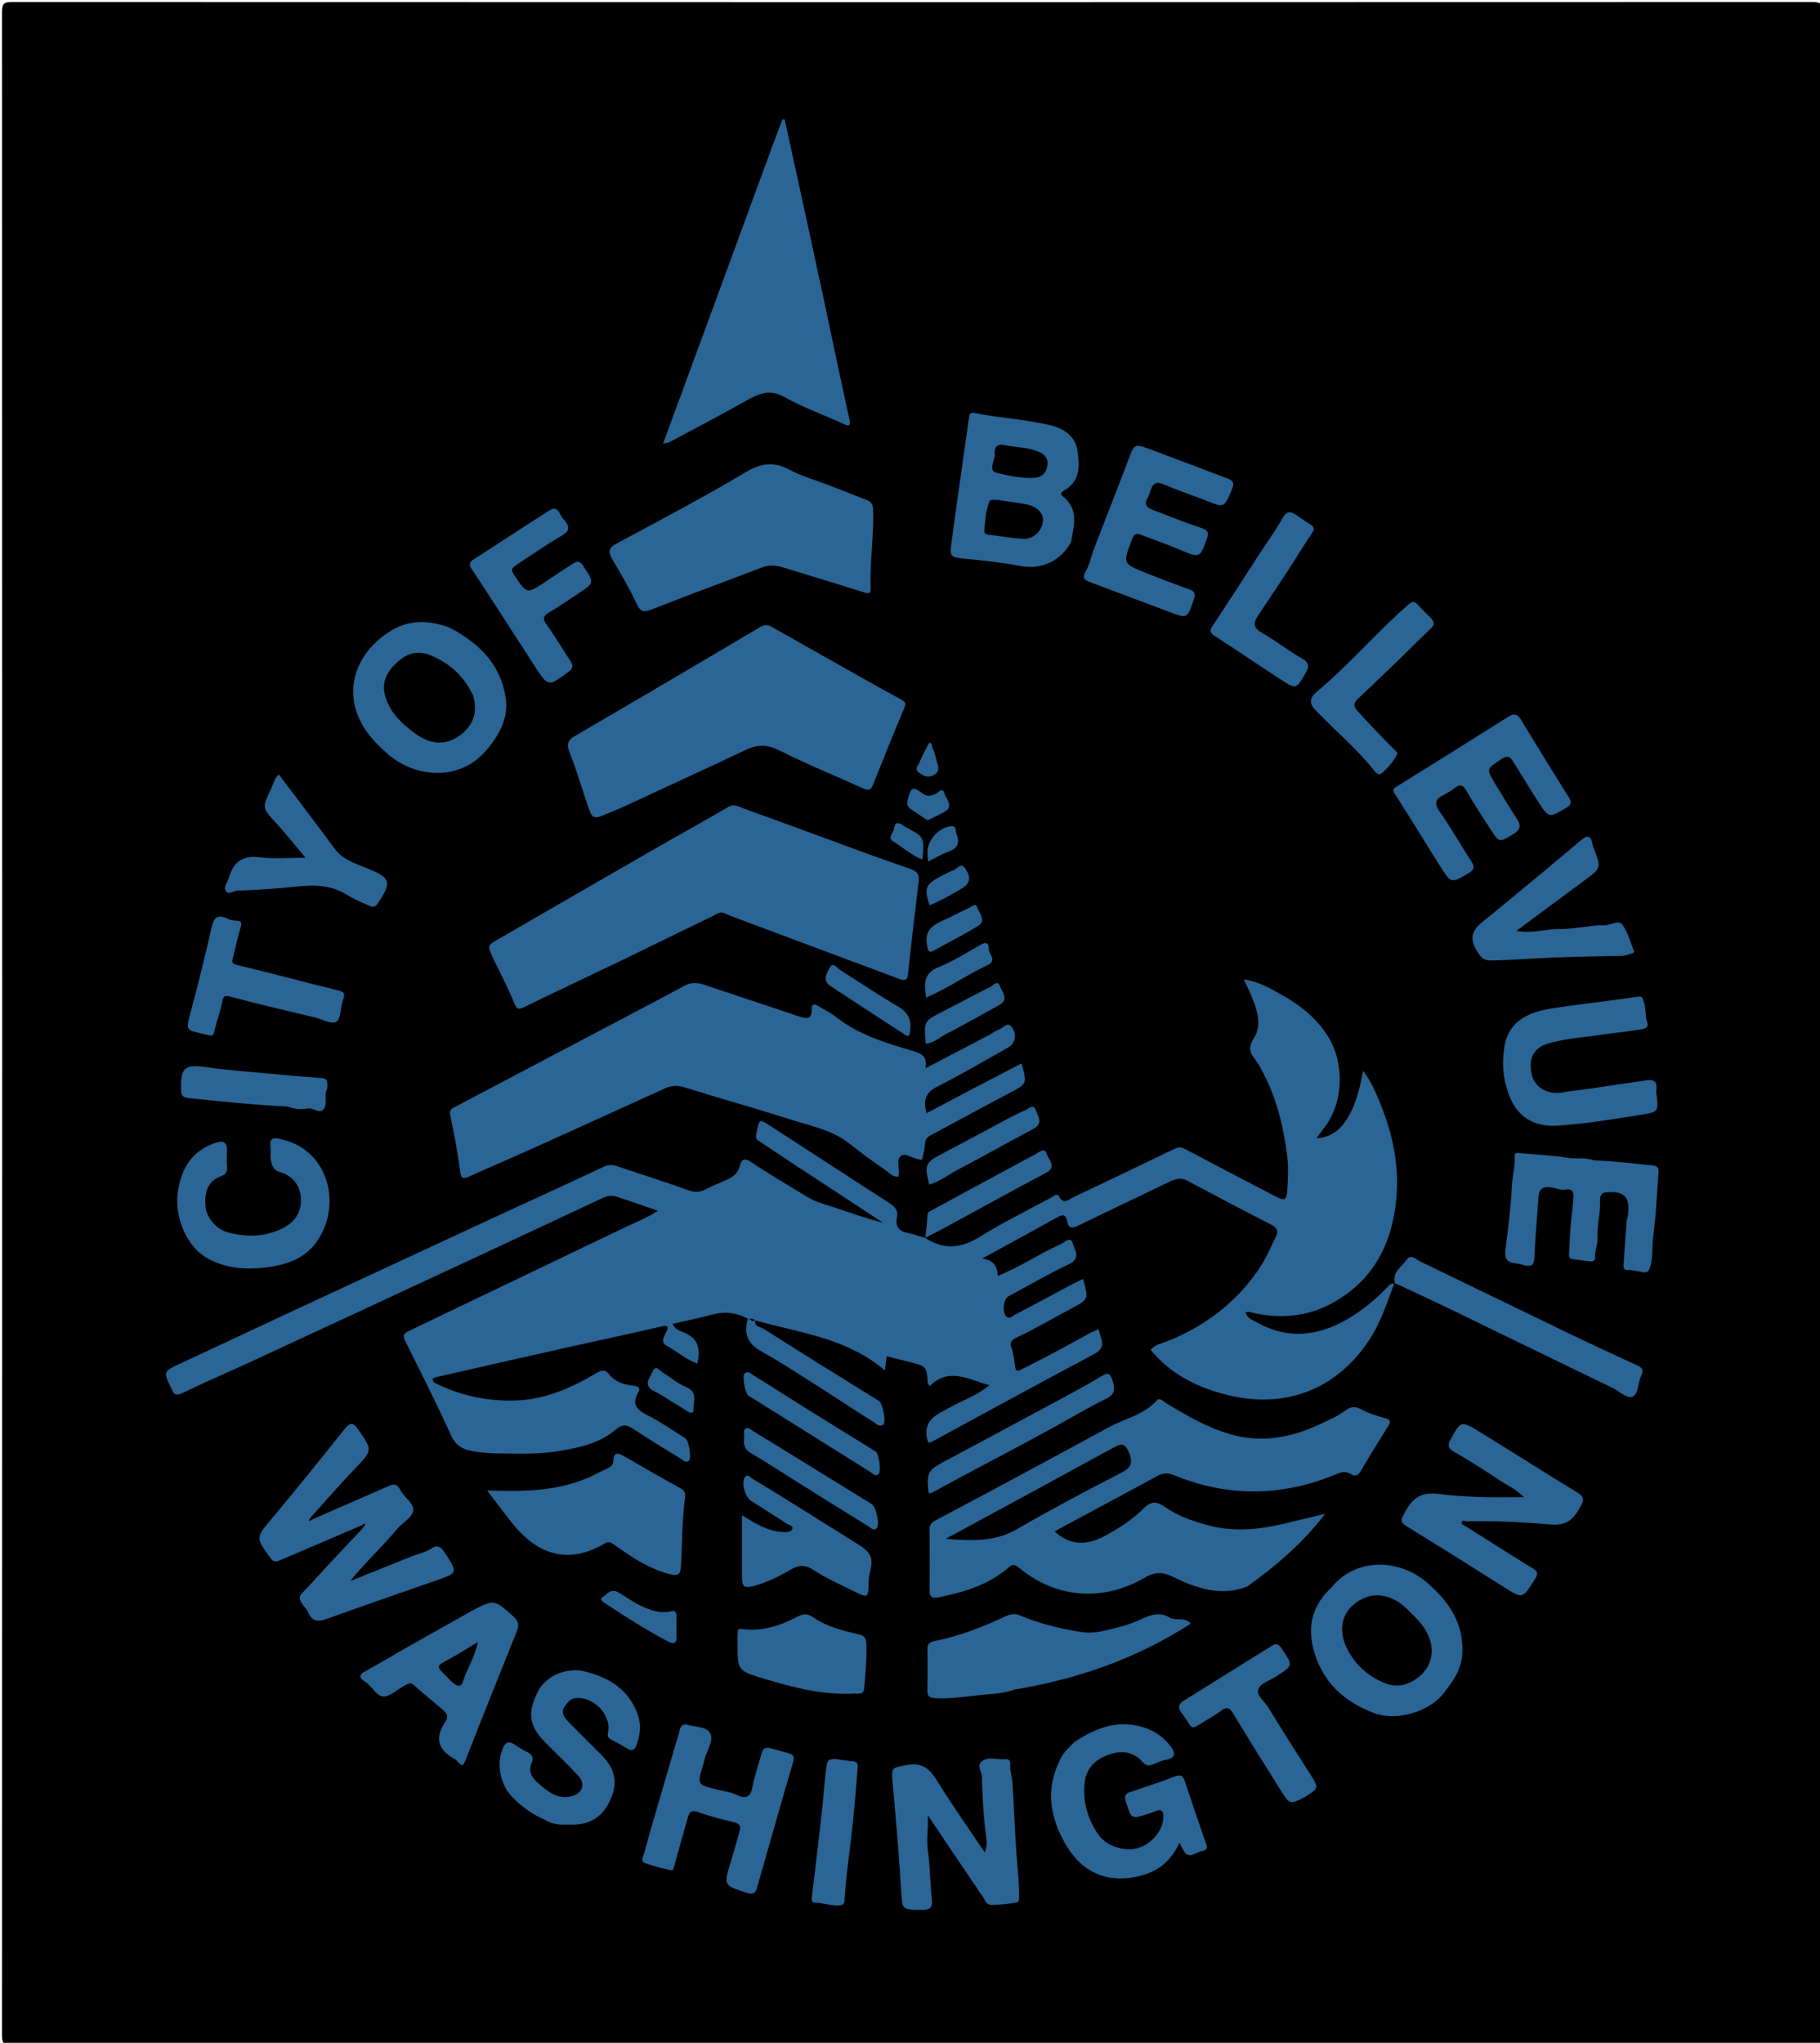 <svg version="1.1" id="Layer_1" xmlns="http://www.w3.org/2000/svg" xmlns:xlink="http://www.w3.org/1999/xlink" x="0px" y="0px"
	 width="100%" viewBox="0 0 834 936" enable-background="new 0 0 834 936" xml:space="preserve">
<path fill="#000000" opacity="1" stroke="none" 
	d="
M418,937 
	C280.167,937 142.833,936.982 5.5,937.094 
	C1.751,937.097 0.906,936.249 0.907,932.5 
	C1.008,623.5 1.008,314.5 0.907,5.5 
	C0.906,1.751 1.751,0.905 5.5,0.907 
	C280.5,1.009 555.5,1.009 830.5,0.907 
	C834.249,0.905 835.094,1.751 835.093,5.5 
	C834.992,314.5 834.992,623.5 835.093,932.5 
	C835.094,936.249 834.249,937.097 830.5,937.094 
	C693.167,936.982 555.833,937 418,937 
z"/>
<path fill="#2A6595" opacity="1" stroke="none" 
	d="
M343.318,604.584 
	C337.603,601.279 332.019,600.777 326.088,602.394 
	C320.261,603.983 314.319,605.153 308.185,606.563 
	C309.151,608.997 311.69,609.826 313.441,610.542 
	C320.214,613.31 321,618.298 319.546,624.773 
	C314.282,622.865 310.078,619.113 305.266,616.48 
	C302.761,615.11 304.138,612.627 305.111,610.731 
	C306.652,607.724 306.263,607.054 302.74,607.869 
	C287.556,611.383 272.302,614.595 257.094,618.006 
	C237.884,622.315 218.693,626.708 199.497,631.078 
	C199.068,631.175 198.674,631.43 198.327,631.583 
	C198.131,632.745 198.757,633.356 199.488,633.724 
	C210.901,639.47 223.28,642.043 235.775,641.725 
	C249.268,641.382 261.731,636.122 273.27,629.116 
	C275.517,627.752 277.349,627.477 278.938,629.499 
	C281.841,633.193 285.892,634.408 290.191,634.928 
	C292.654,635.226 293.684,635.864 292.323,638.292 
	C289.475,643.37 291.696,645.897 296.413,648.283 
	C302.554,651.389 308.243,655.392 314.107,659.041 
	C315.679,660.02 317.016,668.291 315.662,669.314 
	C314.152,670.454 312.873,668.957 311.741,668.264 
	C304.591,663.887 297.464,659.466 290.444,654.885 
	C287.464,652.941 285.485,652.176 282.062,655.086 
	C274.452,661.555 264.759,663.469 255.111,664.99 
	C246.209,666.394 237.233,666.076 228.28,665.947 
	C224.167,665.888 220.001,665.577 215.972,664.795 
	C211.96,664.017 208.799,662.253 206.792,657.85 
	C200.156,643.294 192.975,628.984 185.795,614.684 
	C184.434,611.973 184.852,611.044 187.518,609.772 
	C220.997,593.793 254.389,577.631 287.876,561.67 
	C292.264,559.578 296.799,557.848 301.537,554.774 
	C294.654,552.418 288.53,550.221 282.332,548.255 
	C280.277,547.604 278.166,547.953 276.075,548.937 
	C255.204,558.756 234.305,568.515 213.39,578.242 
	C180.984,593.315 148.57,608.373 116.136,623.388 
	C105.384,628.365 94.473,633.008 83.824,638.193 
	C80.664,639.731 79.514,638.961 78.602,636.144 
	C78.553,635.992 78.405,635.875 78.332,635.728 
	C74.798,628.594 74.949,628.336 82.352,624.892 
	C101.469,615.999 120.543,607.013 139.66,598.119 
	C168.482,584.708 197.319,571.328 226.164,557.966 
	C243.047,550.146 259.983,542.439 276.825,534.533 
	C279.007,533.509 280.802,533.703 282.867,534.396 
	C293.774,538.058 304.751,541.519 315.581,545.394 
	C318.516,546.445 320.842,546.259 323.451,544.914 
	C326.224,543.484 329.097,542.239 331.971,541.02 
	C335.218,539.643 338.085,538.109 339.026,534.191 
	C339.726,531.273 341.033,530.293 344.279,532.475 
	C352.734,538.157 361.539,543.325 370.262,548.602 
	C374.094,550.92 378.471,551.929 382.676,553.347 
	C389.916,555.79 397.122,558.333 404.608,560.229 
	C389.789,550.501 374.964,540.781 360.153,531.04 
	C356.166,528.417 352.256,525.677 348.235,523.109 
	C346.894,522.252 346.153,521.818 346.549,519.734 
	C347.94,512.41 347.718,512.432 353.888,516.45 
	C371.664,528.026 389.468,539.558 407.288,551.066 
	C409.771,552.669 411.716,554.354 411.023,557.743 
	C410.169,561.923 411.983,564.235 416.193,564.998 
	C418.602,565.435 420.926,566.338 423.614,567.019 
	C432.314,572.754 440.242,572.102 448.868,566.748 
	C459.487,560.159 470.763,554.627 481.776,548.677 
	C482.838,548.103 484.487,546.583 485.185,547.989 
	C487.322,552.289 489.686,549.584 491.921,548.524 
	C507.263,541.245 522.588,533.932 537.876,526.54 
	C539.626,525.694 540.993,525.396 542.845,526.377 
	C556.688,533.707 570.578,540.947 584.484,548.156 
	C588.781,550.383 589.649,549.949 589.922,544.911 
	C590.193,539.926 590.486,534.851 589.873,529.927 
	C588.139,515.993 584.883,502.435 577.992,490.002 
	C577.275,488.708 576.595,487.369 575.697,486.205 
	C573.071,482.802 571.479,480.474 574.72,475.438 
	C578.527,469.524 575.86,462.031 573.127,455.518 
	C572.239,453.401 571.204,451.345 570,448.753 
	C576.146,449.593 581.123,452.392 586.028,455.081 
	C594.907,459.948 602.854,465.854 608.454,474.707 
	C616.197,486.948 615.766,505.157 606.894,516.6 
	C605.69,518.152 604.578,519.776 603.32,521.509 
	C614.18,521.025 620.965,511.258 624.63,490.639 
	C629.068,496.607 631.519,502.949 633.904,509.245 
	C638.697,521.899 641.017,535.091 639.904,548.575 
	C638.193,569.319 629.557,586.463 610.868,596.87 
	C599.454,603.226 586.849,604.496 573.983,601.479 
	C573.348,601.33 572.716,601.152 572.072,601.068 
	C571.762,601.028 571.427,601.174 570.766,601.3 
	C571.421,604.116 574.074,604.822 575.939,605.881 
	C589.706,613.698 603.294,612.356 616.761,604.812 
	C623.761,600.891 629.814,595.863 635.373,590.155 
	C636.272,589.233 637.025,587.983 638.895,588.089 
	C635.57,597.047 632.595,606.268 627.119,614.428 
	C611.851,637.183 587.99,646.127 560.539,638.677 
	C547.627,635.172 535.984,629.18 527.26,618.445 
	C529.589,615.809 532.91,615.404 535.712,614.249 
	C552.642,607.274 566.599,596.603 576.895,581.459 
	C580.027,576.853 582.227,571.6 584.714,566.574 
	C585.863,564.253 585.408,562.601 582.711,561.226 
	C569.786,554.636 556.969,547.833 544.158,541.023 
	C541.337,539.523 538.876,540.04 536.177,541.346 
	C522.082,548.168 507.903,554.817 493.838,561.7 
	C491.037,563.07 489.577,562.631 489.047,559.662 
	C488.473,556.452 487.111,556.272 484.437,557.771 
	C473.265,564.033 461.998,570.124 450.002,576.697 
	C455.423,577.279 457.063,580.322 457.262,584.597 
	C467.499,580.484 476.407,574.355 486.199,570.003 
	C487.932,569.232 490.548,566.015 491.677,569.975 
	C492.483,572.804 495.477,576.525 490.002,579.143 
	C480.497,583.688 471.357,588.998 462.062,593.984 
	C459.692,595.255 459.146,601.778 461.307,603.362 
	C462.735,604.41 463.796,603.093 464.817,602.557 
	C474.009,597.735 483.143,592.802 492.305,587.923 
	C493.592,587.238 494.94,586.669 496.286,586.034 
	C498.892,595.326 498.88,595.304 490.995,599.509 
	C482.564,604.005 474.319,608.892 465.672,612.923 
	C461.558,614.84 463.635,617.327 464.081,619.434 
	C466.278,629.798 463.184,629.826 473.66,624.628 
	C482.511,620.236 491.093,615.302 499.809,610.636 
	C500.938,610.032 502.157,609.596 503.435,609.039 
	C503.859,610.571 504.154,611.832 504.557,613.057 
	C505.698,616.522 504.892,618.553 501.307,620.458 
	C476.291,633.757 451.436,647.361 426.523,660.854 
	C426.262,660.996 425.907,660.964 425.58,661.016 
	C425.411,660.758 425.173,660.53 425.094,660.256 
	C422.265,650.364 429.911,647.809 436.254,644.343 
	C441.808,641.308 447.955,639.296 453.417,634.678 
	C443.709,632.01 434.761,626.311 426.085,635.11 
	C425.518,634.387 425.187,634.161 425.169,633.913 
	C424.609,626.081 424.617,626.068 417.058,624.111 
	C413.56,623.205 410.046,622.359 406.332,621.434 
	C406.1,623.23 405.876,624.972 405.492,627.947 
	C388.231,613.101 366.879,610.823 346.146,604.978 
	C344.842,605.321 344.233,605.435 343.318,604.584 
z"/>
<path fill="#2A6595" opacity="1" stroke="none" 
	d="
M468.126,487.265 
	C470.746,496.685 470.679,496.558 462.437,500.89 
	C450.338,507.248 438.359,513.834 426.295,520.259 
	C424.649,521.135 424.007,522.192 423.899,524.097 
	C423.761,526.528 423.031,528.925 422.555,531.342 
	C422.442,531.336 422.296,531.317 422.15,531.321 
	C418.804,531.416 415.177,527.913 412.817,529.632 
	C410.449,531.357 412.592,535.869 411.715,539.057 
	C409.088,539.471 407.65,537.448 405.998,536.317 
	C400.298,532.415 394.685,528.358 389.297,524.038 
	C381.57,517.845 372.071,516.052 363.056,513.184 
	C346.636,507.962 330.041,503.291 313.58,498.192 
	C310.377,497.2 307.655,497.324 304.647,498.699 
	C283.241,508.486 261.802,518.199 240.345,527.874 
	C231.948,531.659 223.436,535.19 215.067,539.034 
	C212.044,540.423 211.306,539.955 210.845,536.543 
	C209.684,527.937 208.088,519.377 206.305,510.874 
	C205.796,508.449 207.098,507.938 208.496,507.199 
	C225.102,498.414 241.725,489.663 258.344,480.904 
	C276.719,471.221 295.142,461.628 313.424,451.772 
	C316.528,450.098 319.179,450.054 322.311,451.108 
	C337.102,456.087 351.948,460.905 366.726,465.923 
	C370.28,467.13 372.07,466.349 371.987,462.484 
	C371.924,459.567 373.361,460.029 375.04,461.028 
	C377.864,462.709 380.857,464.186 383.426,466.199 
	C393.652,474.213 405.782,477.819 417.916,481.43 
	C421.637,482.538 425.284,483.509 424.022,489.508 
	C434.25,484.17 443.713,479.244 453.161,474.29 
	C454.761,473.45 456.208,472.216 457.89,471.66 
	C459.765,471.04 461.703,467.882 463.711,470.689 
	C466.187,474.148 465.172,478.145 461.759,480.064 
	C450.994,486.116 440.352,492.423 429.322,497.952 
	C423.79,500.725 423.142,504.452 424.559,510.06 
	C439.039,502.397 453.394,494.801 468.126,487.265 
z"/>
<path fill="#2A6595" opacity="1" stroke="none" 
	d="
M571.594,726.904 
	C559.074,731.749 547.874,727.502 537.202,722.361 
	C532.066,719.886 528.793,720.405 524.035,723.156 
	C506.436,733.334 484.66,733.131 466.959,718.302 
	C464.733,716.437 463.942,716.733 461.924,718.446 
	C452.616,726.347 441.291,729.692 429.579,731.958 
	C427.198,732.418 425.924,731.554 425.962,728.768 
	C426.087,719.439 426.051,710.107 425.976,700.776 
	C425.959,698.634 426.884,697.584 428.731,696.61 
	C443.155,688.998 457.528,681.287 471.891,673.559 
	C483.93,667.081 495.939,660.547 507.952,654.02 
	C515.391,649.977 524.144,648.357 530.155,641.607 
	C531.422,640.184 533.11,642.153 534.447,642.963 
	C543.725,648.586 553.039,654.025 563.601,657.106 
	C577.877,661.27 591.341,658.81 604.401,652.766 
	C608.568,650.837 612.84,649.017 616.594,646.205 
	C618.738,644.599 620.989,644.222 623.806,645.773 
	C627.214,647.649 631.093,648.756 634.87,649.844 
	C637.284,650.54 637.332,651.455 636.164,653.332 
	C631.909,660.172 627.648,667.012 623.59,673.969 
	C622.405,675.999 620.932,676.676 619.201,675.521 
	C616.374,673.636 614.013,674.774 611.392,675.839 
	C587.046,685.729 562.633,685.938 538.249,676.021 
	C535.583,674.936 533.255,674.721 530.706,676.099 
	C514.911,684.636 499.095,693.134 483.285,701.642 
	C489.449,707.62 497.169,708.523 505.698,704.048 
	C512.424,700.518 518.868,696.326 524.179,691.006 
	C527.95,687.228 530.725,688.315 534,690.592 
	C540.059,694.806 546.912,697.099 553.916,698.963 
	C565.001,701.912 576.088,700.943 587.103,698.437 
	C593.619,696.954 600.096,695.302 607.281,693.558 
	C597.042,706.979 584.909,717.285 571.594,726.904 
z"/>
<path fill="#2A6595" opacity="1" stroke="none" 
	d="
M284.313,440.304 
	C269.415,447.448 254.797,454.31 240.292,461.404 
	C237.466,462.786 236.789,462.463 235.583,459.449 
	C232.833,452.579 229.306,446.02 226.109,439.328 
	C223.191,433.219 223.225,433.261 228.828,430.031 
	C252.481,416.397 276.1,402.703 299.767,389.091 
	C311.032,382.612 322.432,376.367 333.64,369.792 
	C336.402,368.172 338.511,369.633 340.656,370.405 
	C360.429,377.53 380.138,384.835 399.881,392.046 
	C405.587,394.131 411.341,396.085 417.076,398.091 
	C419.629,398.984 421.398,400.3 421.015,403.477 
	C419.283,417.847 417.596,432.224 416.022,446.612 
	C415.697,449.581 414.021,449.26 412.206,448.584 
	C388.508,439.763 364.826,430.899 341.144,422.036 
	C338.068,420.884 334.956,419.799 331.969,418.445 
	C329.86,417.488 328.471,418.827 326.913,419.579 
	C312.806,426.393 298.723,433.255 284.313,440.304 
z"/>
<path fill="#2A6595" opacity="1" stroke="none" 
	d="
M412.025,320.007 
	C413.86,321.057 415.599,321.494 414.465,324.18 
	C409.485,335.982 404.735,347.882 399.97,359.774 
	C398.904,362.435 397.414,362.093 395.26,361.116 
	C382.529,355.344 369.547,350.081 357.069,343.813 
	C351.566,341.048 347.087,341.071 341.792,343.575 
	C322.893,352.512 303.889,361.23 284.916,370.011 
	C282.981,370.907 280.981,371.666 279.015,372.496 
	C271.524,375.657 271.526,375.658 268.813,367.586 
	C266.196,359.799 263.857,351.902 260.839,344.274 
	C259.357,340.529 260.791,338.795 263.559,337.172 
	C275.044,330.436 286.554,323.743 298.031,316.993 
	C314.753,307.159 331.462,297.304 348.152,287.416 
	C350.001,286.32 351.606,286.069 353.598,287.202 
	C368.184,295.5 382.819,303.713 397.442,311.945 
	C402.176,314.61 406.922,317.252 412.025,320.007 
z"/>
<path fill="#2A6595" opacity="1" stroke="none" 
	d="
M353.934,66.934 
	C355.515,62.602 357.034,58.66 358.552,54.718 
	C358.892,54.73 359.233,54.742 359.573,54.754 
	C361.709,64.497 363.859,74.237 365.978,83.985 
	C369.809,101.611 373.655,119.234 377.433,136.871 
	C381.347,155.15 385.108,173.461 389.13,191.716 
	C389.879,195.116 389.473,195.589 386.298,194.13 
	C377.335,190.011 367.957,186.669 359.373,181.89 
	C352.485,178.056 347.438,180.505 341.682,183.743 
	C330.203,190.199 318.523,196.298 306.912,202.517 
	C306.381,202.801 305.705,202.813 303.858,203.235 
	C320.728,157.391 337.299,112.358 353.934,66.934 
z"/>
<path fill="#2A6595" opacity="1" stroke="none" 
	d="
M378.982,221.996 
	C385.322,224.444 391.283,226.791 397.249,229.124 
	C399.097,229.846 399.967,230.921 400.068,233.149 
	C400.618,245.297 398.451,257.349 398.961,269.487 
	C399.089,272.531 397.493,271.902 395.413,271.245 
	C383.358,267.438 371.232,263.853 359.168,260.073 
	C355.742,258.999 352.501,258.728 349.06,260.043 
	C332.335,266.432 315.531,272.617 298.86,279.144 
	C295.359,280.514 293.617,280.711 291.776,276.733 
	C288.533,269.726 284.593,263.023 280.659,256.362 
	C278.651,252.963 278.767,251.069 282.585,249.017 
	C302.451,238.336 322.446,227.844 341.809,216.3 
	C349.097,211.955 354.904,211.496 362.121,215.396 
	C367.279,218.184 373.087,219.769 378.982,221.996 
z"/>
<path fill="#2A6595" opacity="1" stroke="none" 
	d="
M142.85,696.3 
	C154.687,691.063 166.333,686.116 177.89,680.968 
	C180.528,679.793 182.03,679.872 183.418,682.685 
	C185.133,686.162 190.037,688.851 189.318,692.382 
	C188.673,695.545 184.236,697.817 181.808,700.759 
	C175.078,708.915 167.175,715.975 160.494,724.422 
	C169.879,720.648 179.258,716.858 188.652,713.107 
	C191.55,711.95 194.771,711.337 197.338,709.687 
	C200.619,707.578 202.108,708.862 203.849,711.517 
	C209.888,720.729 209.923,720.655 199.303,724.346 
	C182.698,730.119 166.085,735.874 149.542,741.823 
	C145.64,743.226 142.993,742.891 141.207,738.818 
	C140.493,737.191 139.067,735.892 138.137,734.341 
	C137.279,732.91 136.798,731.601 138.409,729.988 
	C142.269,726.126 145.823,721.961 149.549,717.963 
	C155.09,712.018 160.674,706.112 166.458,699.94 
	C166.531,699.299 166.429,698.896 166.15,698.7 
	C153.525,704.175 141.106,709.395 128.735,714.726 
	C126.559,715.664 125.42,716.092 123.617,713.517 
	C117.156,704.29 117.188,704.623 124.437,695.966 
	C135.853,682.33 146.984,668.453 158.091,654.562 
	C160.499,651.55 161.903,651.827 163.996,654.813 
	C170.864,664.611 170.803,664.431 162.454,673.129 
	C155.696,680.17 149.311,687.57 142.543,695.06 
	C142.469,695.701 142.571,696.104 142.85,696.3 
z"/>
<path fill="#2A6595" opacity="1" stroke="none" 
	d="
M269.798,676.951 
	C272.689,675.627 275.157,674.28 277.709,673.118 
	C279.569,672.271 281.094,671.59 281.11,668.983 
	C281.128,666.052 282.712,665.328 285.433,666.911 
	C294.099,671.954 302.796,676.949 311.594,681.756 
	C313.578,682.84 314.234,684.156 313.952,686.118 
	C312.472,696.438 312.661,706.86 312.079,717.232 
	C311.855,721.234 311.042,722.322 306.731,721.205 
	C297.066,718.702 289.139,713.229 281.231,707.633 
	C279.724,706.566 279.023,706.088 277.08,707.231 
	C260.5,716.987 246.562,712.376 235.305,698.598 
	C231.41,693.831 227.772,688.855 223.197,682.909 
	C239.719,683.471 255.031,683.378 269.798,676.951 
z"/>
<path fill="#2A6595" opacity="1" stroke="none" 
	d="
M465.178,774.087 
	C459.586,776.028 454.061,776.166 448.743,776.699 
	C442.03,777.372 435.289,778.542 428.446,778.069 
	C425.918,777.894 424.907,777.228 424.965,774.597 
	C425.103,768.273 425.033,761.945 425.001,755.618 
	C424.991,753.474 425.76,752.416 428.068,751.959 
	C439.404,749.718 450.13,745.582 460.536,740.671 
	C462.978,739.519 465.124,739.226 467.45,740.21 
	C476.574,744.069 486.134,746.331 495.87,747.825 
	C501.701,748.719 507.323,746.85 512.89,745.483 
	C516.691,744.549 520.424,743.109 523.973,741.44 
	C528.052,739.522 532.071,738.811 536.019,741.146 
	C538.951,742.881 542.747,740.654 545.717,743.905 
	C521.067,759.821 494.223,769.236 465.178,774.087 
z"/>
<path fill="#2A6595" opacity="1" stroke="none" 
	d="
M490.8,248.37 
	C486.36,256.525 477.816,261.355 467.261,259.287 
	C459.208,257.709 450.991,256.875 442.812,256.059 
	C435.497,255.33 435.119,255.433 436.048,248.417 
	C438.55,229.526 441.345,210.674 443.964,191.798 
	C444.19,190.168 444.229,188.741 446.476,189.209 
	C458.205,191.653 470.269,192.071 481.913,195.012 
	C487.953,196.538 492.811,200.193 493.719,206.315 
	C494.718,213.042 495.217,220.461 487.672,224.692 
	C486.054,225.6 485.682,226.372 487.17,227.557 
	C494.364,233.287 492.2,240.717 490.8,248.37 
z"/>
<path fill="#2A6595" opacity="1" stroke="none" 
	d="
M492.296,798.216 
	C502.714,791.282 513.364,787.444 525.572,792.001 
	C530.056,793.675 533.678,796.545 536.514,800.23 
	C538.403,802.683 539.202,805.419 534.54,806.26 
	C532.307,806.664 530.175,807.677 528.027,808.496 
	C526.145,809.213 525.02,809.008 523.459,807.226 
	C519.477,802.678 514.235,801.905 508.554,803.792 
	C502.468,805.813 498.015,809.706 497.128,816.132 
	C495.914,824.922 498.217,833.143 503.237,840.493 
	C506.847,845.78 515.201,848.599 521.399,846.789 
	C527.52,845.002 532.526,839.142 533.026,833.494 
	C533.325,830.115 532.67,828.364 528.9,830.083 
	C528.008,830.49 527.047,830.751 526.111,831.059 
	C518.407,833.589 518.5,833.557 515.974,825.742 
	C515.181,823.288 515.334,821.912 518.032,821.031 
	C524.895,818.791 531.75,816.503 538.488,813.922 
	C541.312,812.84 542.2,813.899 542.989,816.28 
	C545.984,825.318 549.041,834.336 552.169,843.328 
	C552.907,845.449 554.242,847.519 550.645,848.148 
	C547.809,848.643 544.778,852.419 542.24,847.666 
	C541.712,846.677 541.18,845.689 540.453,844.334 
	C536.346,853.493 529.414,858.33 519.979,860.057 
	C506.553,862.514 496.132,857.591 489.179,846.463 
	C481.077,833.497 478.665,819.627 486.288,805.258 
	C487.74,802.523 490.023,800.644 492.296,798.216 
z"/>
<path fill="#2A6595" opacity="1" stroke="none" 
	d="
M671.252,699.079 
	C681.699,705.609 691.775,712.131 702.003,718.407 
	C704.445,719.906 705.227,720.565 703.382,723.506 
	C697.623,732.691 697.897,732.723 688.836,726.978 
	C674.115,717.643 659.335,708.402 644.493,699.261 
	C642.154,697.82 641.69,696.928 643.065,694.249 
	C646.549,687.461 649.896,683.338 659.359,684.52 
	C670.244,685.881 681.507,686.135 692.633,686.003 
	C694.237,685.984 695.841,686 698.367,686 
	C694.543,682.151 690.429,680.415 686.818,678.015 
	C680.11,673.556 673.308,669.212 666.329,665.197 
	C663.426,663.527 663.27,662.149 664.774,659.431 
	C669.429,651.017 669.434,650.808 677.929,656.013 
	C692.931,665.202 707.742,674.703 722.773,683.842 
	C726.099,685.865 725.964,687.434 724.168,690.471 
	C720.985,695.854 718.402,699.188 710.383,698.49 
	C697.737,697.391 684.883,696.783 672.094,697.061 
	C671.354,697.078 669.632,695.975 669.802,698.12 
	C669.827,698.435 670.541,698.695 671.252,699.079 
z"/>
<path fill="#2A6595" opacity="1" stroke="none" 
	d="
M447.758,865.231 
	C440.034,853.837 432.555,842.715 425.076,831.594 
	C425.545,837.159 424.43,842.532 425.169,847.777 
	C426.229,855.31 426.216,862.908 427.042,870.442 
	C427.473,874.372 425.789,875.134 422.215,875.081 
	C413.075,874.948 413.48,875.087 412.909,865.658 
	C411.914,849.202 410.472,832.771 408.991,816.349 
	C408.383,809.604 408.846,810.025 415.433,808.743 
	C423.507,807.172 426.598,811.372 430.154,817.098 
	C436.724,827.678 443.925,837.867 451.236,848.773 
	C452.485,846.098 452.173,843.758 451.895,841.647 
	C450.795,833.291 450.259,824.905 450.001,816.492 
	C449.986,815.993 449.95,815.489 450.001,814.995 
	C450.286,812.279 447.257,809.131 449.895,807.014 
	C452.885,804.615 456.951,806.377 460.527,806.044 
	C462.143,805.893 463.133,806.649 462.948,808.359 
	C462.638,811.23 463.796,813.904 463.962,816.689 
	C464.698,829.067 465.071,841.472 466.135,853.82 
	C466.561,858.77 467.05,863.69 466.976,868.656 
	C466.959,869.763 467.335,871.466 465.972,871.683 
	C462.082,872.302 458.128,872.849 454.204,872.815 
	C451.548,872.792 451.159,869.608 449.592,867.991 
	C448.921,867.298 448.524,866.341 447.758,865.231 
z"/>
<path fill="#2A6595" opacity="1" stroke="none" 
	d="
M206.159,287.627 
	C219.617,294.785 229.471,304.494 231.744,319.818 
	C233.086,328.861 228.981,336.342 223.347,343.22 
	C210.907,358.402 190.395,356.364 177.925,345.668 
	C171.218,339.915 165.636,333.655 163.099,325.264 
	C158.432,309.827 167.367,295.815 179.698,288.674 
	C188.251,283.721 196.951,284.192 206.159,287.627 
z"/>
<path fill="#2A6595" opacity="1" stroke="none" 
	d="
M610.246,727.254 
	C621.6,713.333 641.478,714.38 653.827,725.065 
	C663.988,733.857 670.803,743.604 670.081,757.669 
	C669.698,765.152 665.644,770.616 661.362,776.018 
	C654.716,784.399 639.972,788.731 629.812,784.967 
	C615.73,779.75 605.639,770.355 601.813,755.395 
	C599.054,744.606 601.673,735.161 610.246,727.254 
z"/>
<path fill="#2A6595" opacity="1" stroke="none" 
	d="
M662.06,363.991 
	C657.66,365.999 656.983,368.099 659.882,372.15 
	C665.039,379.355 669.323,387.179 674.187,394.603 
	C675.841,397.127 675.644,398.481 673.016,400.037 
	C665.044,404.756 665.002,404.893 660.043,397.057 
	C653.096,386.081 646.378,374.96 639.363,364.029 
	C638.153,362.143 638.085,361.606 640.06,360.383 
	C657.12,349.829 674.107,339.156 691.078,328.46 
	C693.446,326.967 695.227,326.931 696.8,329.503 
	C704.093,341.426 711.35,353.372 718.817,365.185 
	C720.401,367.691 720.075,368.757 717.597,370.207 
	C709.808,374.762 709.784,374.911 704.775,367.203 
	C700.923,361.276 697.357,355.163 693.558,349.2 
	C692.266,347.17 691.287,345.606 688.048,347.788 
	C681.191,352.406 680.902,352.067 684.954,358.812 
	C688.255,364.306 691.592,369.782 695.077,375.16 
	C697.024,378.165 696.956,380.04 693.535,382.11 
	C687.004,386.064 687.11,386.313 682.981,379.897 
	C679.244,374.091 675.357,368.36 671.995,362.34 
	C670.316,359.333 668.874,359.305 666.505,361.127 
	C665.201,362.131 663.776,362.977 662.06,363.991 
z"/>
<path fill="#2A6595" opacity="1" stroke="none" 
	d="
M501.061,252.115 
	C506.372,238.254 511.742,224.825 516.829,211.29 
	C519.859,203.227 519.676,203.107 527.404,205.995 
	C539.096,210.366 550.764,214.8 562.436,219.224 
	C564.863,220.144 565.884,221.058 564.522,224.235 
	C560.91,232.665 561.218,232.728 552.773,229.407 
	C546.201,226.823 539.472,224.617 532.991,221.828 
	C529.747,220.432 528.373,221.565 527.34,224.315 
	C526.878,225.545 526.635,226.903 525.958,227.996 
	C524.068,231.046 525.497,232.587 528.265,233.635 
	C535.639,236.426 542.937,239.454 550.43,241.877 
	C553.76,242.954 553.957,244.366 552.93,247.167 
	C549.796,255.71 549.799,255.686 540.965,252.021 
	C535.052,249.568 529.047,247.327 523.039,245.113 
	C521.171,244.424 519.862,244.168 518.76,247.06 
	C514.511,258.218 514.268,258.192 525.1,262.523 
	C531.657,265.145 538.265,267.649 544.917,270.016 
	C547.505,270.937 547.908,272.143 547.035,274.692 
	C544.009,283.53 544.12,283.521 535.488,280.252 
	C523.663,275.772 511.81,271.368 499.973,266.921 
	C497.494,265.99 495.529,265.143 497.55,261.71 
	C499.187,258.927 499.885,255.592 501.061,252.115 
z"/>
<path fill="#2A6595" opacity="1" stroke="none" 
	d="
M250.169,834.045 
	C243.832,831.269 238.627,827.624 234.196,822.761 
	C229.124,817.194 227.447,807.938 230.422,801.058 
	C231.605,798.325 233.072,797.562 235.66,799.264 
	C237.584,800.529 239.51,801.86 241.602,802.782 
	C243.967,803.824 244.537,805.527 243.663,807.586 
	C241.999,811.508 243.583,814.395 246.368,816.818 
	C250.814,820.685 255.413,824.78 261.952,823.002 
	C267.22,821.57 268.399,817.211 264.699,813.281 
	C259.793,808.071 254.588,803.145 249.558,798.05 
	C242.219,790.614 241.633,784.218 246.787,774.498 
	C249.912,768.604 258.996,763.56 267.997,765.842 
	C279.354,768.721 288.364,774.292 292.336,785.882 
	C293.87,790.359 293.311,795.009 291.74,799.479 
	C290.921,801.807 289.624,802.622 287.262,801.099 
	C284.917,799.588 282.427,798.293 279.955,796.99 
	C278.355,796.147 278.338,795.251 278.674,793.43 
	C280.097,785.716 272.001,777.391 264.076,778.005 
	C261.166,778.23 259.676,780.452 258.447,782.433 
	C257.045,784.692 258.587,786.965 260.217,788.646 
	C265.316,793.905 270.547,799.036 275.72,804.222 
	C281.681,810.197 283.037,816.387 280.236,823.39 
	C277.028,831.409 271.461,835.966 262.622,835.989 
	C258.512,835.999 254.307,836.51 250.169,834.045 
z"/>
<path fill="#2A6595" opacity="1" stroke="none" 
	d="
M314.077,790.055 
	C318.254,791.449 323.728,790.794 325.493,794.287 
	C327.106,797.479 324.061,801.734 323.036,805.512 
	C322.779,806.459 322.591,807.427 322.3,808.363 
	C319.372,817.771 319.371,817.756 328.77,819.994 
	C331.64,820.678 334.687,821.036 337.3,822.283 
	C341.784,824.425 343.923,823.679 344.869,818.512 
	C345.809,813.379 347.683,808.423 348.989,803.349 
	C349.562,801.126 350.741,800.429 352.855,800.999 
	C355.857,801.809 358.896,802.504 361.848,803.468 
	C363.606,804.042 364.101,805.074 363.457,807.266 
	C357.813,826.451 352.411,845.707 346.893,864.93 
	C346.231,867.236 345.315,868.272 342.263,867.279 
	C331.538,863.792 331.511,864.009 334.876,853.155 
	C336.33,848.464 337.564,843.705 338.936,838.988 
	C339.618,836.646 338.856,835.561 336.405,834.965 
	C330.841,833.613 325.254,832.219 319.877,830.286 
	C316.434,829.048 315.753,830.693 315.042,833.262 
	C313.078,840.371 311.001,847.448 309.056,854.562 
	C308.744,855.701 308.804,857.247 307.211,856.881 
	C303.23,855.964 299.209,855.033 295.417,853.558 
	C293.397,852.772 294.832,850.424 295.182,849.135 
	C298.055,838.538 301.19,828.012 304.26,817.468 
	C306.505,809.757 308.693,802.027 311.093,794.364 
	C311.574,792.827 311.291,790.564 314.077,790.055 
z"/>
<path fill="#2A6595" opacity="1" stroke="none" 
	d="
M730.445,531.691 
	C739.64,531.973 748.317,533.127 757.025,533.932 
	C759.531,534.163 760.167,535.165 759.996,537.341 
	C759.234,547.046 758.884,556.806 757.564,566.433 
	C756.915,571.165 757.683,575.993 756.108,580.679 
	C755.472,582.573 754.717,583.235 753.079,582.928 
	C750.648,582.474 748.267,581.882 745.754,581.894 
	C743.766,581.904 743.962,580.188 744.04,578.932 
	C744.451,572.344 744.943,565.76 745.442,559.178 
	C745.491,558.534 745.86,557.918 745.947,557.272 
	C747.15,548.373 744.501,545.512 735.602,546.346 
	C733.25,546.567 733.117,549.119 733.184,550.518 
	C733.446,556.034 731.756,561.389 732.069,566.842 
	C732.254,570.073 730.743,572.986 730.922,576.166 
	C731.013,577.764 729.782,578.078 728.539,577.948 
	C725.926,577.674 723.327,577.265 720.718,576.937 
	C718.754,576.69 718.966,575.155 719.038,573.899 
	C719.388,567.798 719.547,561.663 720.386,555.625 
	C720.706,553.321 720.786,551.038 721.013,548.748 
	C721.283,546.027 720.328,544.527 717.423,545.025 
	C714.846,545.467 712.578,544.141 710.1,543.956 
	C706.754,543.707 705.213,545.043 704.996,548.363 
	C704.383,557.75 703.481,567.123 703.091,576.518 
	C702.944,580.039 701.346,580.337 698.696,579.82 
	C697.734,579.632 696.817,579.152 695.853,579.044 
	C690.005,578.386 689.272,577.052 690.049,571.035 
	C691.25,561.736 692.368,552.4 692.852,543.045 
	C693.074,538.737 694.329,534.563 694.062,530.231 
	C694.005,529.3 694.038,528.161 695.591,528.303 
	C703.298,529.008 711.069,529.309 718.691,530.538 
	C722.489,531.151 726.348,530.144 730.445,531.691 
z"/>
<path fill="#2A6595" opacity="1" stroke="none" 
	d="
M729.591,498.684 
	C738.129,497.339 746.258,496.18 754.386,495.015 
	C757.615,494.552 759.59,495.437 759.015,499.201 
	C758.916,499.85 758.958,500.539 759.041,501.195 
	C760.044,509.164 760.102,509.502 752.307,510.723 
	C739.486,512.732 726.631,514.935 713.708,515.744 
	C704.938,516.294 696.875,513.318 692.573,504.202 
	C688.822,496.254 688.053,487.888 689.387,479.533 
	C691.248,467.876 700.389,463.807 710.578,462.149 
	C723.711,460.012 736.988,458.76 750.137,456.707 
	C752.7,456.307 752.487,457.066 753.177,458.795 
	C754.439,461.957 753.76,465.304 754.82,468.5 
	C755.783,471.403 752.505,471.5 750.966,471.781 
	C745.475,472.784 739.877,473.185 734.352,474.029 
	C726.089,475.291 717.668,475.753 709.609,478.064 
	C702.477,480.109 700.075,485.376 702.128,493.133 
	C703.554,498.517 709.913,501.752 715.967,500.569 
	C720.317,499.719 724.774,499.415 729.591,498.684 
z"/>
<path fill="#2A6595" opacity="1" stroke="none" 
	d="
M216.781,737.749 
	C226.547,732.737 226.46,732.835 235.149,740.531 
	C237.523,742.633 237.972,744.607 236.877,747.339 
	C228.939,767.143 220.933,786.92 213.206,806.806 
	C212.111,809.623 211.432,808.903 210.009,807.506 
	C209.534,807.039 209.144,806.419 208.582,806.118 
	C200.869,801.989 198.924,796.387 204.087,788.906 
	C205.657,786.63 204.745,784.925 202.866,783.355 
	C198.44,779.656 194.005,775.965 189.691,772.139 
	C188.414,771.006 187.427,771.089 186.199,771.937 
	C185.935,772.12 185.578,772.161 185.292,772.319 
	C182.03,774.116 178.659,777.515 175.548,777.291 
	C172.288,777.056 170.321,772.195 166.914,770.25 
	C164.827,769.058 164.309,767.459 167.134,765.907 
	C173.904,762.189 180.508,758.173 187.233,754.371 
	C196.965,748.869 206.745,743.451 216.781,737.749 
z"/>
<path fill="#2A6595" opacity="1" stroke="none" 
	d="
M128.897,522.013 
	C151.44,527.011 156.991,553.586 144.404,569.933 
	C138.817,577.189 130.297,579.694 121.786,580.732 
	C113.123,581.788 104.436,581.319 96.163,577.153 
	C85.081,571.573 79.767,557.068 81.574,545.669 
	C83.262,535.025 88.082,527.292 98.646,523.665 
	C102.278,522.418 104.087,523.139 104.004,527.2 
	C103.953,529.697 103.826,532.211 104.046,534.69 
	C104.242,536.894 103.337,538.177 101.43,538.854 
	C95.129,541.093 93.807,546.273 94.099,551.987 
	C94.399,557.877 99.052,563.356 104.897,564.817 
	C113.426,566.948 121.865,566.758 129.892,562.581 
	C135.433,559.696 138.297,555.002 137.891,548.909 
	C137.497,542.99 134.142,538.717 128.298,537.038 
	C125.095,536.117 124.505,533.698 124.085,531.136 
	C123.792,529.351 124.227,527.449 123.957,525.656 
	C123.354,521.664 125.047,520.823 128.897,522.013 
z"/>
<path fill="#2A6595" opacity="1" stroke="none" 
	d="
M258.68,238.325 
	C261.169,241.49 261.003,243.331 257.424,245.408 
	C250.329,249.525 243.613,254.295 236.735,258.787 
	C234.831,260.031 233.813,260.845 235.645,263.545 
	C241.511,272.187 241.305,272.328 250.186,266.417 
	C254.29,263.684 258.357,260.893 262.511,258.237 
	C264.287,257.102 265.571,256.761 267.224,259.271 
	C272.382,267.106 272.591,266.971 264.833,272.049 
	C260.571,274.839 256.415,277.813 252.004,280.344 
	C249.019,282.057 248.347,283.35 250.612,286.426 
	C254.5,291.703 257.757,297.442 261.407,302.901 
	C262.774,304.948 262.58,306.292 260.584,307.774 
	C251.262,314.692 251.212,314.745 245.124,305.366 
	C235.555,290.626 226.129,275.792 216.426,261.142 
	C214.822,258.72 214.849,257.687 217.269,256.144 
	C228.765,248.813 240.126,241.271 251.629,233.95 
	C256.241,231.014 256.265,236.518 258.68,238.325 
z"/>
<path fill="#2A6595" opacity="1" stroke="none" 
	d="
M683.274,419.236 
	C691.032,412.815 698.549,406.667 706.022,400.465 
	C712.362,395.205 718.631,389.861 724.973,384.603 
	C727.234,382.729 728.956,382.919 729.602,386.155 
	C729.762,386.959 729.97,387.766 730.266,388.53 
	C733.838,397.741 733.818,397.704 725.746,403.643 
	C715.72,411.02 705.742,418.461 694.872,426.52 
	C702.044,427.846 708.107,425.701 714.217,425.705 
	C720.105,425.708 725.991,424.595 731.883,424.016 
	C733.038,423.903 734.214,424.033 735.377,423.981 
	C738.128,423.857 741.708,421.384 743.399,423.602 
	C745.902,426.886 746.906,431.309 748.572,435.238 
	C749.023,436.301 748.543,436.731 747.581,436.954 
	C746.15,437.286 744.73,437.925 743.297,437.947 
	C732.523,438.113 721.76,438.374 710.989,438.783 
	C701.723,439.135 692.472,439.921 683.193,440.072 
	C679.836,440.127 678.623,438.593 676.896,435.909 
	C671.352,427.294 677.735,423.724 683.274,419.236 
z"/>
<path fill="#2A6595" opacity="1" stroke="none" 
	d="
M639.298,588.198 
	C637.634,582.891 642.455,580.489 644.688,577.084 
	C646.471,574.365 648.862,577.054 650.766,577.973 
	C673.464,588.922 696.108,599.985 718.813,610.919 
	C729.186,615.915 739.659,620.704 750.098,625.563 
	C752.063,626.477 753.421,627.265 752.167,629.986 
	C750.669,633.237 750.786,638.393 748.451,639.785 
	C745.93,641.287 742.195,637.504 739.029,635.975 
	C714.705,624.227 690.432,612.372 666.124,600.589 
	C657.39,596.355 648.605,592.229 639.511,588.066 
	C639.179,588.078 639.254,588.162 639.298,588.198 
z"/>
<path fill="#2A6595" opacity="1" stroke="none" 
	d="
M359.531,701.993 
	C361.311,702.036 362.831,701.62 363.133,700.359 
	C363.474,698.937 361.586,698.862 360.714,698.283 
	C355.242,694.655 349.643,691.219 344.128,687.654 
	C341.499,685.954 339.776,679.973 341.121,677.243 
	C342.345,674.762 343.868,676.966 344.696,677.464 
	C354.26,683.222 363.718,689.156 373.192,695.062 
	C379.883,699.232 386.552,703.436 393.238,707.611 
	C399.124,711.287 400.328,713.83 398.637,720.479 
	C398.173,722.302 398.035,724.053 398.008,725.863 
	C397.92,731.986 397.549,732.227 391.806,729.36 
	C385.324,726.124 378.648,723.238 372.587,719.22 
	C369.214,716.984 366.135,716.962 362.578,719.055 
	C357.339,722.139 351.873,724.856 345.967,726.529 
	C341.046,727.923 340.024,727.231 340.009,722.253 
	C339.981,713.274 340.001,704.296 340.001,694.284 
	C346.312,698.149 352.092,701.863 359.531,701.993 
z"/>
<path fill="#2A6595" opacity="1" stroke="none" 
	d="
M350.671,769.325 
	C337.996,765.569 337.995,765.569 338.001,753.114 
	C338.002,751.449 337.974,749.781 338.053,748.119 
	C338.097,747.17 338.073,746.139 339.658,746.368 
	C349.018,747.72 357.533,744.925 365.622,740.645 
	C368.304,739.226 370.204,739.343 372.721,741.077 
	C378.913,745.343 386.183,747.175 393.374,748.81 
	C396.462,749.511 396.957,750.883 397.043,753.529 
	C397.258,760.177 396.544,766.754 396.048,773.359 
	C395.803,776.629 393.662,775.892 391.808,775.99 
	C377.757,776.726 364.334,773.481 350.671,769.325 
z"/>
<path fill="#2A6595" opacity="1" stroke="none" 
	d="
M124.3,361.308 
	C125.021,359.611 125.49,358.211 126.089,356.87 
	C126.344,356.298 126.871,355.847 127.714,354.791 
	C132.925,361.672 137.97,368.308 142.984,374.966 
	C146.441,379.555 149.894,384.149 153.28,388.79 
	C157.002,393.889 162.843,395.651 168.205,397.841 
	C179.111,402.297 179.73,404.057 173.064,414.034 
	C171.436,416.472 169.768,415.181 168.451,414.649 
	C164.946,413.235 161.505,411.558 158.265,409.61 
	C151.483,405.53 144.053,405.389 136.647,406.146 
	C128.275,407.002 119.907,407.683 111.504,407.998 
	C110.673,408.029 109.84,408.027 109.009,408.021 
	C107.109,408.005 104.751,410.3 103.508,408.307 
	C102.29,406.352 104.398,404.052 105.014,401.89 
	C107.078,394.64 111.463,391.859 119.192,392.832 
	C125.684,393.649 132.36,393 139.974,393 
	C135.127,387.227 131.123,382.08 126.719,377.302 
	C120.105,370.126 119.986,370.236 124.3,361.308 
z"/>
<path fill="#2A6595" opacity="1" stroke="none" 
	d="
M598.211,823.258 
	C591.198,826.911 591.086,826.982 586.885,820.326 
	C579.522,808.661 572.252,796.935 565.088,785.146 
	C563.588,782.678 562.276,781.797 559.752,783.723 
	C557.932,785.113 555.935,786.28 553.967,787.465 
	C543.978,793.479 547.667,792.805 541.356,784.683 
	C539.799,782.678 539.922,780.808 542.29,779.336 
	C555.818,770.923 569.327,762.479 582.851,754.059 
	C584.65,752.938 585.73,753.072 587.168,755.182 
	C592.556,763.086 592.704,762.994 585.039,767.984 
	C582.152,769.864 577.846,771.104 576.711,773.728 
	C575.419,776.712 579.504,779.563 581.24,782.432 
	C587.445,792.691 593.932,802.781 600.373,812.896 
	C604.394,819.213 604.443,819.182 598.211,823.258 
z"/>
<path fill="#2A6595" opacity="1" stroke="none" 
	d="
M107.008,437.873 
	C106.497,440.113 105.473,441.439 108.864,442.229 
	C124.183,445.798 139.343,450.05 154.642,453.709 
	C157.867,454.48 158.281,455.267 157.163,458.209 
	C155.893,461.548 156.317,466.765 154.108,468.156 
	C152.002,469.484 147.456,466.937 143.982,466.097 
	C131.23,463.012 118.426,460.124 105.764,456.708 
	C102.542,455.839 102.299,456.694 101.756,459.331 
	C100.836,463.806 99.267,468.144 98.188,472.592 
	C97.736,474.456 97.362,474.796 95.286,474.27 
	C84.743,471.595 84.834,473.19 87.714,462.438 
	C91.023,450.086 94.097,437.663 96.892,425.186 
	C97.912,420.631 99.486,418.662 104.148,420.885 
	C105.307,421.438 106.671,421.858 107.934,421.842 
	C111.126,421.8 110.755,423.323 110.081,425.567 
	C108.904,429.485 108.032,433.495 107.008,437.873 
z"/>
<path fill="#2A6595" opacity="1" stroke="none" 
	d="
M640.311,344.874 
	C640.454,346.944 633.601,354.894 632.092,354.752 
	C631.382,354.685 630.555,354.1 630.083,353.509 
	C622.082,343.459 612.301,335.134 603.374,325.986 
	C600.048,322.578 599.535,320.191 603.538,316.847 
	C618.325,304.494 630.79,289.676 645.338,277.043 
	C647.092,275.52 647.956,275.283 649.627,277.042 
	C659.578,287.514 659.329,284.021 650.065,293.349 
	C641.059,302.417 631.746,311.182 622.462,319.969 
	C620.25,322.063 619.894,323.293 622.198,325.898 
	C627.923,332.37 634.044,338.434 640.311,344.874 
z"/>
<path fill="#2A6595" opacity="1" stroke="none" 
	d="
M576.999,254.003 
	C580.652,248.305 584.559,243.152 587.621,237.538 
	C589.619,233.873 591.674,234.259 594.203,236.097 
	C604.259,243.408 603.9,239.686 597.395,250.11 
	C590.692,260.851 583.636,271.375 576.583,281.893 
	C574.228,285.406 574.158,287.614 578.296,289.972 
	C584.572,293.548 590.289,298.105 596.56,301.691 
	C600.229,303.789 599.894,305.69 598.121,308.73 
	C594.127,315.578 593.904,315.866 587.649,311.831 
	C577.281,305.143 567.139,298.102 556.733,291.473 
	C554.468,290.029 554.168,289.068 555.549,286.974 
	C562.701,276.124 569.786,265.231 576.999,254.003 
z"/>
<path fill="#2A6595" opacity="1" stroke="none" 
	d="
M383.05,806.004 
	C385.933,806.348 388.364,806.835 390.817,807 
	C393.484,807.181 393.075,809.104 392.957,810.627 
	C392.315,818.846 391.642,827.065 390.794,835.265 
	C389.982,843.113 388.901,850.933 388.019,858.774 
	C387.577,862.704 387.283,866.653 386.987,870.598 
	C386.89,871.891 386.621,872.77 385.082,872.973 
	C381.043,873.505 377.261,871.766 373.268,871.766 
	C371.709,871.766 371.944,870.028 372.067,868.958 
	C373.645,855.239 375.401,841.54 376.852,827.807 
	C377.526,821.427 377.877,815.022 378.853,808.66 
	C379.265,805.969 380.696,805.946 383.05,806.004 
z"/>
<path fill="#2A6595" opacity="1" stroke="none" 
	d="
M131.732,507.021 
	C116.269,506.236 101.345,504.683 86.414,503.135 
	C83.417,502.825 83.008,501.663 82.952,499.118 
	C82.725,488.941 84.715,487.511 95.012,489.021 
	C104.618,490.43 114.338,491.079 124.016,491.987 
	C131.9,492.727 139.792,493.397 147.688,494.001 
	C149.419,494.133 150.044,494.906 149.977,496.503 
	C149.941,497.334 150.178,498.298 149.839,498.975 
	C148.406,501.828 150.045,505.283 148.665,507.728 
	C146.797,511.04 143.705,507.336 141.011,507.871 
	C138.146,508.44 135.048,508.24 131.732,507.021 
z"/>
<path fill="#2A6595" opacity="1" stroke="none" 
	d="
M453.02,669.996 
	C444.114,674.717 435.569,679.345 427.009,683.942 
	C426.598,684.162 426.046,684.117 425.556,684.196 
	C424.438,674.942 425.326,673.623 432.124,669.974 
	C450.271,660.235 468.433,650.527 486.56,640.752 
	C492.793,637.391 499.038,634.034 505.082,630.354 
	C508.078,628.529 508.884,629.821 509.722,632.368 
	C510.92,636.014 511.296,638.737 506.802,640.919 
	C498.372,645.011 490.345,649.926 482.106,654.417 
	C472.555,659.622 462.956,664.74 453.02,669.996 
z"/>
<path fill="#2A6595" opacity="1" stroke="none" 
	d="
M346.069,604.877 
	C345.392,607.892 348.451,607.933 349.805,608.795 
	C367.391,619.985 385.13,630.936 402.825,641.956 
	C404.566,643.039 406.194,651.802 404.695,652.811 
	C403.031,653.933 401.543,652.37 400.281,651.574 
	C392.226,646.494 384.307,641.2 376.264,636.1 
	C367.12,630.301 358.086,624.286 348.635,619.027 
	C342.383,615.547 340.843,610.865 342.685,604.235 
	C343.046,604.013 342.973,603.977 342.937,603.958 
	C343.627,604.748 344.655,604.378 345.815,604.813 
	C346.103,605.013 346.079,604.922 346.069,604.877 
z"/>
<path fill="#2A6595" opacity="1" stroke="none" 
	d="
M364.235,652.762 
	C356.99,648.187 350.015,643.863 343.051,639.521 
	C341.416,638.501 339.916,630.182 341.297,629.171 
	C342.8,628.069 344.188,629.478 345.299,630.16 
	C353.133,634.976 360.836,640.003 368.638,644.872 
	C379.494,651.647 390.4,658.345 401.285,665.075 
	C402.76,665.987 403.93,674.372 402.592,675.451 
	C400.994,676.739 399.965,675.157 398.75,674.395 
	C387.35,667.243 375.926,660.13 364.235,652.762 
z"/>
<path fill="#2A6595" opacity="1" stroke="none" 
	d="
M341.001,659.04 
	C341.247,657.211 340.272,655.331 341.722,654.489 
	C342.862,653.826 344.129,655.093 345.226,655.768 
	C363.291,666.882 381.35,678.005 399.411,689.124 
	C401.511,690.417 403.294,698.565 401.721,700.225 
	C400.412,701.606 399.188,700.119 398.269,699.555 
	C387.479,692.932 376.762,686.191 366.031,679.472 
	C358.784,674.935 351.628,670.244 344.262,665.911 
	C341.545,664.312 340.554,662.392 341.001,659.04 
z"/>
<path fill="#2A6595" opacity="1" stroke="none" 
	d="
M424.046,567.113 
	C424.399,563.718 424.82,560.291 424.994,556.852 
	C425.072,555.307 426.143,554.968 427.112,554.443 
	C443.008,545.822 458.901,537.198 474.837,528.652 
	C476.351,527.84 478.794,525.567 479.597,528.695 
	C480.277,531.342 484.671,534.52 479.276,537.389 
	C464.037,545.492 448.922,553.827 433.755,562.067 
	C430.732,563.71 427.697,565.333 424.303,566.986 
	C423.939,567.008 424.013,567.075 424.046,567.113 
z"/>
<path fill="#2A6595" opacity="1" stroke="none" 
	d="
M462.334,512.293 
	C465.026,510.946 467.362,509.708 469.785,508.673 
	C471.376,507.994 473.512,505.569 474.637,508.652 
	C475.635,511.387 478.194,514.743 473.594,517.195 
	C461.98,523.386 450.508,529.843 438.865,535.977 
	C434.537,538.257 430.641,541.42 425.803,542.759 
	C423.491,533.572 424.002,532.631 431.943,528.502 
	C442.018,523.263 451.995,517.835 462.334,512.293 
z"/>
<path fill="#2A6595" opacity="1" stroke="none" 
	d="
M416.987,472.443 
	C416.829,475.591 415.714,474.76 414.187,473.756 
	C402.931,466.358 391.576,459.108 380.365,451.642 
	C376.698,449.199 379.005,445.712 380.26,443.324 
	C381.712,440.559 383.445,443.475 384.826,444.342 
	C393.59,449.845 402.143,455.706 411.085,460.897 
	C415.701,463.577 417.931,466.772 416.987,472.443 
z"/>
<path fill="#2A6595" opacity="1" stroke="none" 
	d="
M435.69,472.696 
	C431.562,474.31 428.667,477.69 424.441,478.236 
	C424.294,477.887 424.189,477.743 424.176,477.592 
	C423.381,467.804 423.407,467.855 432.067,463.439 
	C439.402,459.698 446.628,455.74 454.007,452.09 
	C455.161,451.52 457.105,448.778 458.201,451.846 
	C459.162,454.536 462.507,457.835 458.069,460.381 
	C450.792,464.554 443.368,468.471 435.69,472.696 
z"/>
<path fill="#2A6595" opacity="1" stroke="none" 
	d="
M309.999,748.681 
	C310.343,752.592 309.333,753.813 305.853,751.98 
	C295.94,746.76 286.52,740.738 277.202,734.549 
	C276.451,734.05 274.552,732.888 275.828,732.039 
	C277.862,730.687 279.795,727.799 282.786,729.346 
	C286.425,731.229 289.684,733.871 293.376,735.617 
	C297.778,737.7 302.415,739.523 307.506,738.264 
	C309.296,737.82 309.975,738.526 309.973,740.234 
	C309.971,742.899 309.99,745.565 309.999,748.681 
z"/>
<path fill="#2A6595" opacity="1" stroke="none" 
	d="
M452.296,442.307 
	C442.657,446.861 434.222,452.956 424.389,457.044 
	C423.527,450.925 422.984,445.982 430.069,443.151 
	C436.887,440.426 443.163,436.329 449.63,432.75 
	C451.995,431.441 453.114,432.072 453.018,434.67 
	C452.928,437.147 457.396,439.9 452.296,442.307 
z"/>
<path fill="#2A6595" opacity="1" stroke="none" 
	d="
M435.32,420.3 
	C438.45,418.726 441.23,417.287 444.083,416.008 
	C445.28,415.472 447.206,413.482 447.789,415.647 
	C448.518,418.35 452.202,421.711 448.216,424.215 
	C441.828,428.227 435.014,431.559 428.43,435.267 
	C426.111,436.573 425.494,436.537 424.854,433.448 
	C423.053,424.749 429.427,423.071 435.32,420.3 
z"/>
<path fill="#2A6595" opacity="1" stroke="none" 
	d="
M309.642,643.302 
	C306.109,641.164 302.981,639.033 299.632,637.336 
	C294.48,634.725 297.759,631.393 298.936,628.616 
	C300.514,624.891 302.416,628.186 303.883,629.032 
	C307.424,631.073 310.56,634.009 314.293,635.485 
	C320.056,637.762 317.57,642.23 317.816,645.941 
	C317.908,647.316 316.738,647.798 315.362,646.875 
	C313.598,645.69 311.756,644.621 309.642,643.302 
z"/>
<path fill="#2A6595" opacity="1" stroke="none" 
	d="
M434.657,399.712 
	C435.423,399.315 435.856,398.98 436.32,398.93 
	C438.361,398.711 440.1,394.694 442.289,397.925 
	C445.31,402.386 444.44,404.954 440.293,407.371 
	C435.626,410.09 430.956,412.765 425.934,414.821 
	C423.221,406.104 423.876,404.958 434.657,399.712 
z"/>
<path fill="#2A6595" opacity="1" stroke="none" 
	d="
M425.068,375.819 
	C422.293,374.139 419.937,372.373 417.459,370.797 
	C415.599,369.614 415.469,368.171 415.999,366.22 
	C417.525,360.606 418.146,360.148 422.836,363.6 
	C425.096,365.263 426.597,364.579 428.642,363.801 
	C429.945,363.306 431.92,360.357 432.758,363.478 
	C433.478,366.158 437.517,369.573 432.441,372.214 
	C430.111,373.425 427.769,374.615 425.068,375.819 
z"/>
<path fill="#2A6595" opacity="1" stroke="none" 
	d="
M438.015,381.286 
	C439.81,385.588 439.456,388.49 434.789,390.142 
	C431.609,391.268 428.678,393.094 425.253,394.797 
	C425.14,392.938 425.026,391.808 425.008,390.676 
	C424.918,384.801 430.39,378.868 436.186,378.588 
	C437.761,378.512 437.925,379.71 438.015,381.286 
z"/>
<path fill="#2A6595" opacity="1" stroke="none" 
	d="
M413.153,377.708 
	C413.986,378.312 414.513,378.707 415.089,379.012 
	C423.609,383.52 423.61,383.517 422.665,393.873 
	C417.555,391.796 413.577,388.163 409.123,385.385 
	C406.764,383.913 409.157,381.826 409.547,380.12 
	C409.873,378.693 409.914,375.983 413.153,377.708 
z"/>
<path fill="#2A6595" opacity="1" stroke="none" 
	d="
M427.748,343.496 
	C428.508,346.045 429.121,348.233 429.716,350.425 
	C430.234,352.333 430.075,353.873 428.057,355.009 
	C425.523,356.436 423.672,355.857 421.361,354.233 
	C418.833,352.456 420.587,351.026 421.184,349.636 
	C422.532,346.5 424.176,343.491 425.744,340.341 
	C427.713,340.26 426.53,342.51 427.748,343.496 
z"/>
<path fill="#000000" opacity="1" stroke="none" 
	d="
M345.913,604.707 
	C344.995,606.152 344.25,604.706 343.108,604.28 
	C343.841,604.093 344.782,604.247 345.913,604.707 
z"/>
<path fill="#000000" opacity="1" stroke="none" 
	d="
M464.32,688.3 
	C479.959,679.773 495.294,671.47 510.59,663.097 
	C513.571,661.464 515.313,661.055 517.126,665.065 
	C519.497,670.31 518.373,672.512 513.295,675.096 
	C497.316,683.226 481.498,691.713 465.969,700.67 
	C455.691,706.597 444.778,705.976 433.331,705.071 
	C443.555,699.547 453.778,694.023 464.32,688.3 
z"/>
<path fill="#000000" opacity="1" stroke="none" 
	d="
M166.115,699.111 
	C166.206,698.259 166.679,697.97 167.342,698.31 
	C167.409,698.345 167.169,698.978 166.874,699.512 
	C166.551,699.562 166.426,699.433 166.115,699.111 
z"/>
<path fill="#000000" opacity="1" stroke="none" 
	d="
M142.885,695.889 
	C142.794,696.741 142.321,697.03 141.658,696.69 
	C141.591,696.655 141.831,696.022 142.126,695.488 
	C142.449,695.438 142.574,695.567 142.885,695.889 
z"/>
<path fill="#000000" opacity="1" stroke="none" 
	d="
M457.024,229.008 
	C461.652,229.679 465.848,230.317 470.033,231.025 
	C474.829,231.836 478.142,234.927 477.962,238.341 
	C477.706,243.207 473.573,247.262 468.562,246.925 
	C463.351,246.574 458.181,245.617 452.988,244.968 
	C451.862,244.828 451.007,244.439 451.075,243.201 
	C451.319,238.788 451.803,234.398 453.162,230.171 
	C453.723,228.427 455.385,229.237 457.024,229.008 
z"/>
<path fill="#000000" opacity="1" stroke="none" 
	d="
M455.908,208.874 
	C455.336,204.685 456.79,203.182 460.625,203.984 
	C465.715,205.049 471.024,204.919 475.946,206.962 
	C478.944,208.206 480.428,210.284 479.92,213.469 
	C479.392,216.775 477.324,218.776 473.937,218.952 
	C467.985,219.26 462.101,217.996 456.466,216.587 
	C453.394,215.819 455.051,211.892 455.908,208.874 
z"/>
<path fill="#000000" opacity="1" stroke="none" 
	d="
M216.776,318.592 
	C219.126,326.665 216.76,332.827 210.296,337.267 
	C203.416,341.994 196.672,340.742 190.235,336.071 
	C184.48,331.895 179.414,327.247 176.911,320.229 
	C174.247,312.759 177.361,307.478 182.692,302.827 
	C187.358,298.756 192.446,298.023 198.184,300.598 
	C206.457,304.311 212.721,310.005 216.776,318.592 
z"/>
<path fill="#000000" opacity="1" stroke="none" 
	d="
M649.78,742.281 
	C660.562,754.279 656.411,766.297 645.637,771.111 
	C642.165,772.663 638.374,772.672 635.001,771.357 
	C627.583,768.463 621.702,763.546 617.818,756.439 
	C613.249,748.078 614.256,740.129 620.583,734.948 
	C627.643,729.168 636.305,729.67 643.854,736.389 
	C645.843,738.158 647.643,740.14 649.78,742.281 
z"/>
<path fill="#000000" opacity="1" stroke="none" 
	d="
M211.803,771.359 
	C210.217,773.379 208.965,772.051 207.877,771.262 
	C206.678,770.393 205.724,769.189 204.644,768.151 
	C199.651,763.353 199.695,763.443 206.376,759.848 
	C210.377,757.695 214.204,755.217 218.96,752.376 
	C217.501,759.693 213.745,765.005 211.803,771.359 
z"/>
</svg>